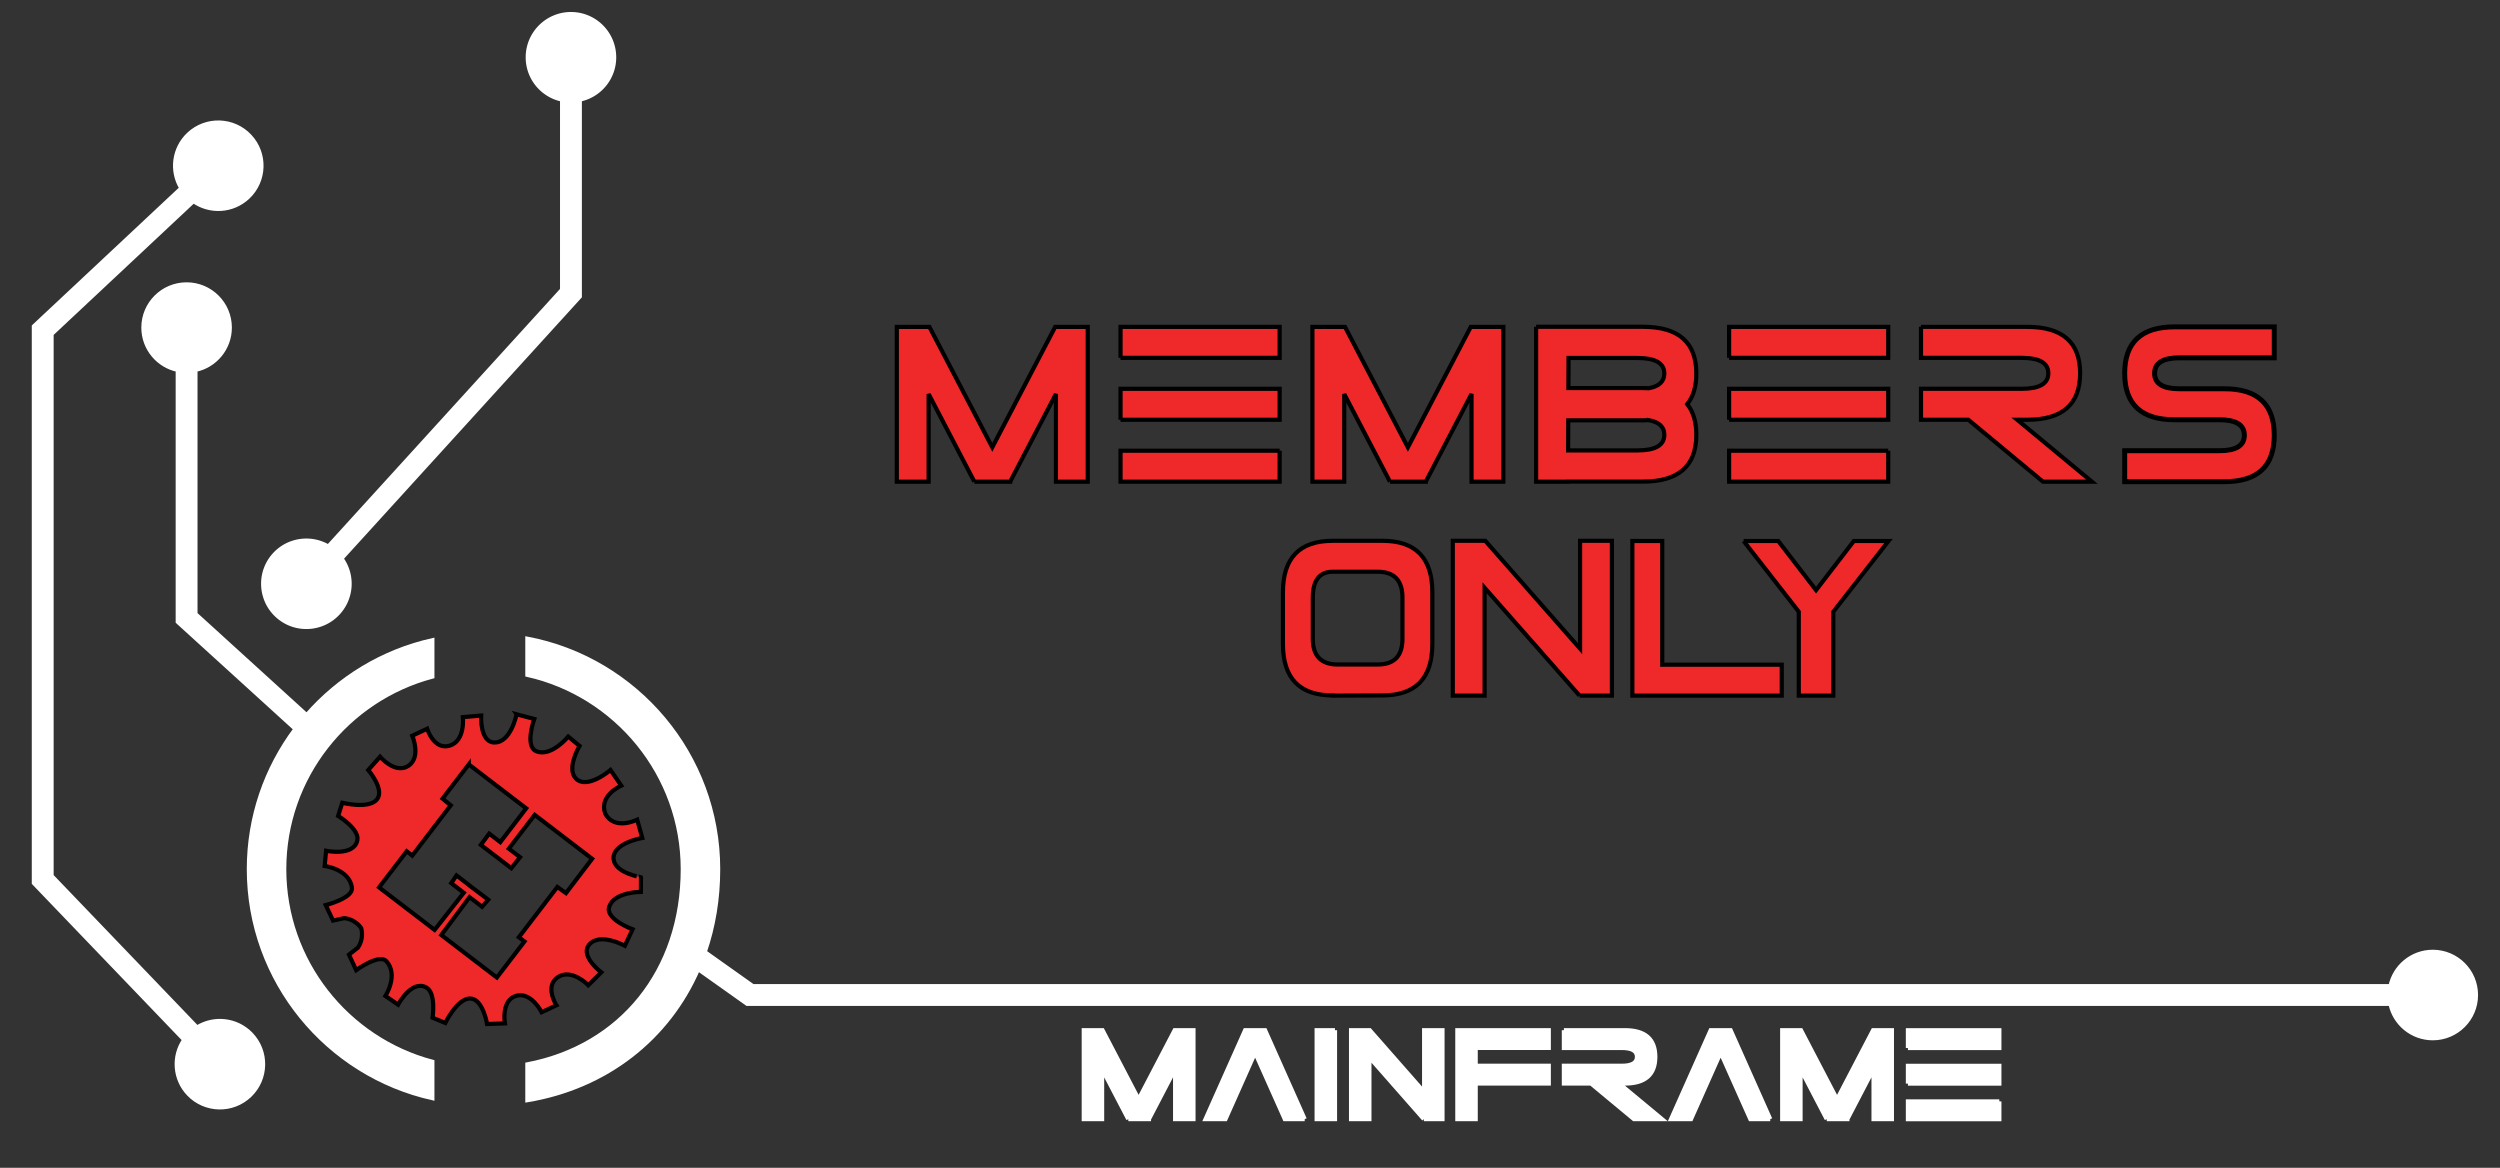 <?xml version="1.0" encoding="UTF-8" standalone="no"?>
<svg
   xmlns:dc="http://purl.org/dc/elements/1.1/"
   xmlns:cc="http://creativecommons.org/ns#"
   xmlns:rdf="http://www.w3.org/1999/02/22-rdf-syntax-ns#"
   xmlns:svg="http://www.w3.org/2000/svg"
   xmlns="http://www.w3.org/2000/svg"
   xmlns:sodipodi="http://sodipodi.sourceforge.net/DTD/sodipodi-0.dtd"
   xmlns:inkscape="http://www.inkscape.org/namespaces/inkscape"
   width="887.43"
   height="414.527"
   id="svg2"
   version="1.1"
   inkscape:version="0.91 r13725"
   sodipodi:docname="mainframe-member.dark.svg">
  <rect width="100%" height="100%" fill="#333333" stroke="none"/>
  <defs
     id="defs42" />
  <sodipodi:namedview
     pagecolor="#ffffff"
     bordercolor="#666666"
     borderopacity="1"
     objecttolerance="10"
     gridtolerance="10"
     guidetolerance="10"
     inkscape:pageopacity="0"
     inkscape:pageshadow="2"
     inkscape:window-width="1346"
     inkscape:window-height="780"
     id="namedview40"
     showgrid="false"
     inkscape:zoom="0.47170731"
     inkscape:cx="69.542295"
     inkscape:cy="158.64219"
     inkscape:window-x="0"
     inkscape:window-y="0"
     inkscape:window-maximized="0"
     inkscape:current-layer="svg2" />
  <desc
     id="desc4">C:\Documents and Settings\ktt\Desktop\Main.dxf - scale = 1.000000</desc>
  <path
     style="fill:#ef2929;stroke:#000000;stroke-width:1.485"
     inkscape:connector-curvature="0"
     id="path8"
     d="m 183.375,253.563 c 0,0 -2.03,10.228 -8,10 -5.094,-0.202 -4.594,-9.563 -4.594,-9.563 l -6.468,0.563 c 0,0 0.922,8.417 -4.687,10.125 -5.602,1.71 -8,-6 -8,-6 l -5.28,2.468 c 0,0 3.272,7.6 -1.376,10.688 -4.66,3.098 -10.064,-3.22 -10.064,-3.22 l -4.187,4.72 c 0,0 5.994,6.953 3.06,10.47 -2.936,3.503 -12.28,1.155 -12.28,1.155 l -1.47,4.655 c 0,0 7.687,4.68 6.814,8.688 C 125.586,304.087 115.75,302 115.75,302 l -0.5,5.406 c 0,0 8.753,1.112 9.687,7.688 0.54,3.72 -9.312,6.187 -9.312,6.187 l 2.594,5.5 4,-0.874 c 3.413,0.357 5.333,2.59 6,3.53 0.293,1.105 0.792,4.034 -1.126,6.908 l -3.22,2.53 2.563,5.5 c 0,0 8.2,-5.98 10.72,-3.187 4.444,4.93 -0.345,12.344 -0.345,12.344 l 4.5,3.095 c 0,0 4.7,-8.887 9.938,-6.156 3.65,1.895 2.312,10.78 2.312,10.78 l 4.5,1.875 c 0,0 4.212,-8.68 8.782,-8.688 4.578,0 6.062,9.063 6.062,9.063 l 6.313,-0.22 c 0,0 -1.39,-8.186 3.967,-9.78 5.354,-1.59 9.094,5.813 9.094,5.813 l 5.25,-2.47 c 0,0 -4.368,-6.797 0.532,-10 4.9,-3.21 10.782,2.876 10.782,2.876 l 4.593,-4.564 c 0,0 -7.514,-5.655 -4.406,-9.687 3.65,-4.736 12.782,0.25 12.782,0.25 l 2.75,-5.845 c 0,0 -9.785,-3.55 -8.312,-8 1.78,-5.34 11.25,-5.28 11.25,-5.28 l 0.03,-5.19 c 0.006,0 -9.222,-1.477 -9.718,-6.436 -0.55,-5.67 10.188,-7.533 10.188,-7.533 l -1.813,-6.468 c 0,0 -7.953,4 -11.28,-2.064 -2.554,-6.457 5.624,-10.03 5.624,-10.03 l -3.81,-5.532 c 0,0 -8.292,7.093 -12.283,3.03 -3.492,-3.55 1.282,-11.593 1.282,-11.593 l -4,-3.31 c 0,0 -6.024,7.307 -11.25,5.25 -4.363,-1.714 -0.814,-11.5 -0.814,-11.5 l -6.28,-1.657 z m -16.97,17.78 20.376,15.594 -9.186,12 -3.938,-3.03 -2.97,4 6.126,4.687 4.688,3.594 3.094,-3.907 -3.97,-3.03 9.188,-12 20.375,15.594 -9.28,12.187 -3.063,-2.186 -13.657,17.844 2,1.5 -9.813,12.81 -19.72,-15.094 10.032,-13.437 4.438,3.405 2.187,-2.5 -4.656,-3.53 -0.97,-0.72 -1.03,-0.78 0,-0.032 -4.594,-3.563 -1.875,2.75 4.438,3.406 -10.344,13.188 -19.718,-15.093 9.813,-12.813 1.97,1.532 13.654,-17.845 -2.906,-2.375 9.312,-12.156 z" />
  <path
     style="fill:none;stroke:#000000;stroke-width:1.485"
     inkscape:connector-curvature="0"
     id="path10"
     d="M 217.802,304.97" />
  <path
     style="stroke:#ffffff;stroke-width:1.485;fill:#ffffff"
     inkscape:connector-curvature="0"
     id="path12"
     d="m 65.406,369.097 c -4.022,5.866 -3.527,13.938 1.59,19.272 5.86,6.107 15.567,6.31 21.676,0.448 6.11,-5.862 6.31,-15.568 0.45,-21.678 -5.115,-5.335 -13.16,-6.16 -19.188,-2.387 L 18.3,310.93 18.3,118.56 68.675,71.377 c 5.815,4.09 13.893,3.692 19.288,-1.36 6.178,-5.785 6.496,-15.488 0.71,-21.666 -5.786,-6.18 -15.49,-6.496 -21.668,-0.71 -5.395,5.052 -6.32,13.088 -2.618,19.16 l -52.363,49.04 0,197.609 53.382,55.645" />
  <path
     style="fill:none;stroke:#000000;stroke-width:1.485"
     inkscape:connector-curvature="0"
     id="path14"
     d="M 89.122,367.14" />
  <path
     style="stroke:#ffffff;stroke-width:1.485;fill:#ffffff"
     inkscape:connector-curvature="0"
     id="path16"
     d="m 202.687,5 c -8.465,0 -15.343,6.88 -15.343,15.344 0,7.39 5.225,13.552 12.187,15 l 0,67.5 -83,91.187 c -6.122,-3.613 -14.15,-2.587 -19.124,2.876 -5.697,6.26 -5.228,15.955 1.032,21.656 6.26,5.696 15.957,5.232 21.656,-1.03 a 15.304,15.304 0 0 0 1.093,-19.282 l 84.625,-93 0,-69.907 c 6.963,-1.45 12.188,-7.61 12.188,-15 C 218,11.88 211.153,5 202.687,5 Z" />
  <path
     style="fill:none;stroke:#000000;stroke-width:1.485"
     inkscape:connector-curvature="0"
     id="path18"
     d="M 218.007,20.33" />
  <path
     style="stroke:#ffffff;stroke-width:1.485;fill:#ffffff"
     inkscape:connector-curvature="0"
     id="path20"
     d="m 848.56,356.345 c 1.45,6.96 7.618,12.194 15.01,12.194 8.462,0 15.328,-6.865 15.328,-15.33 0,-8.47 -6.864,-15.335 -15.33,-15.335 -7.392,0 -13.56,5.233 -15.008,12.195 l -581.316,0 -17.09,-12.126 c 3.096,-9.03 4.766,-18.902 4.766,-29.41 0,-40.603 -29.21,-74.493 -67.717,-81.81 l 0,12.814 c 31.538,7.115 55.17,35.34 55.17,68.997 0,36.236 -22.02,62.96 -55.17,69.296 l 0,12.704 c 27.996,-4.678 49.933,-21.94 60.605,-46.563 l 17.434,12.375 583.318,0" />
  <path
     style="fill:none;stroke:#000000;stroke-width:1.485"
     inkscape:connector-curvature="0"
     id="path22"
     d="M 863.57,337.875" />
  <path
     style="stroke:#ffffff;stroke-width:1.485;fill:#ffffff"
     inkscape:connector-curvature="0"
     id="path24"
     d="m 104.9,258.768 c -10.394,13.89 -16.557,31.12 -16.557,49.77 0,39.692 27.91,72.96 65.13,81.275 l 0,-12.9 c -30.236,-8.04 -52.585,-35.64 -52.585,-68.376 0,-32.733 22.35,-60.337 52.586,-68.374 l 0,-12.9 c -17.617,3.934 -33.143,13.467 -44.617,26.623 l -39.484,-35.926 0,-86.67 c 6.96,-1.45 12.192,-7.617 12.192,-15.006 0,-8.466 -6.865,-15.33 -15.33,-15.33 -8.465,0 -15.33,6.864 -15.33,15.33 0,7.39 5.23,13.557 12.192,15.005 l 0,89.442 41.802,38.036" />
  <path
     style="fill:none;stroke:#000000;stroke-width:1.485"
     inkscape:connector-curvature="0"
     id="path26"
     d="M 108.857,253.886" />
  <g
     style="stroke:#ffffff;stroke-width:4.362;fill:#ffffff"
     id="g28">
    <path
       inkscape:connector-curvature="0"
       id="path30"
       transform="matrix(0.345,0,0,0.336,287.217,111.64)"
       d="m 632.513,850.077 19.113,0 0,-93.994 -18.8,0 0,65.482 -56.02,-65.482 -19.176,0 0,93.994 18.798,0 0,-65.484 56.085,65.484 m -91.476,-93.994 -18.8,0 0,93.994 18.8,0 0,-93.994 m -31.15,93.994 -40.795,-93.994 -20.426,0 -40.796,93.994 20.49,0 30.52,-70.37 30.578,70.37 20.43,0 m -181.468,0 21.18,0 0,-0.062 27.007,-53.202 0,53.264 18.802,0 0,-93.995 -19.24,0 -37.158,73.128 -37.16,-73.128 -19.24,0 0,93.995 18.802,0 0,-53.202 27.007,53.202"
       style="fill:#ffffff;stroke:#ffffff" />
    <path
       inkscape:connector-curvature="0"
       id="path32"
       transform="matrix(0.345,0,0,0.336,419.874,72.332)"
       d="m 746.08,891.93 94,0 0,-18.8 -94,0 0,18.8 m 0,37.597 94,0 0,-18.8 -94,0 0,18.8 m 94,18.799 -94,0 0,18.803 94,0 0,-18.804"
       style="fill:#ffffff;stroke:#ffffff" />
    <path
       inkscape:connector-curvature="0"
       id="path34"
       transform="matrix(0.345,0,0,0.336,287.217,111.64)"
       d="m 1047.044,850.077 21.18,0 0,-0.067 27.008,-53.202 0,53.27 18.8,0 0,-94 -19.24,0 -37.158,73.13 -37.16,-73.13 -19.238,0 0,94 18.797,0 0,-53.208 27.01,53.205 m -58.17,0.002 -40.796,-94 -20.427,0 -40.796,94 20.492,0 30.518,-70.377 30.58,70.377 20.43,0 m -212.274,-94 0,18.813 59.532,0 c 10.444,0 15.687,3.11 15.687,9.375 0,6.27 -5.245,9.406 -15.688,9.406 l -59.531,0 0,18.813 27.97,0 44.093,37.594 28.906,0 -44.126,-37.594 5.844,0 c 20.885,0 31.312,-9.416 31.312,-28.218 0,-18.797 -10.426,-28.188 -31.312,-28.188 l -62.687,0 z m -90.814,18.799 75.195,0 0,-18.8 -93.994,0 0,94 18.8,0 0,-37.6 75.196,0 0,-18.8 -75.195,0 0,-18.8"
       style="fill:#ffffff;stroke:#ffffff" />
  </g>
  <g
     id="g4294-2"
     transform="matrix(0.612,0,0,0.612,290.228,-107.835)">
    <path
       sodipodi:nodetypes="cccccccccc"
       id="path4267-5-9"
       d="m 537.091,489.987 32.007,41.047 0,48.648 20.031,0 0,-48.648 32.006,-41.047 -20.095,0 -21.927,28.505 -21.927,-28.505 -20.095,0"
       style="fill:#ef2929;fill-opacity:1;stroke:#000000;stroke-width:2.425"
       inkscape:connector-curvature="0" />
    <path
       d="m 298.782,507.82 26.049,0 c 9.629,0 14.389,5.036 14.389,15.002 l 0,23.918 c 0,9.965 -4.761,14.895 -14.389,14.895 l -23.108,0 c -9.629,0 -14.495,-4.929 -14.495,-14.895 l 0,-23.918 c 0,-9.965 3.852,-15.003 11.554,-15.003 z m 0,-17.939 c -19.253,0 -28.885,9.969 -28.885,29.897 l 0,29.898 c 0,19.928 9.632,29.897 28.885,29.897 l 0,0.108 28.885,-0.109 c 19.253,-0.034 28.885,-10.005 28.885,-29.896 l 0,-29.899 c 0,-19.928 -9.632,-29.897 -28.885,-29.897 l -28.885,0 z"
       style="fill:#ef2929;stroke:#000000;stroke-width:2.424"
       id="path4167-3-1"
       inkscape:connector-curvature="0" />
    <path
       id="path4201-6-2"
       d="m 441.94,579.682 18.766,0 0,-89.801 -18.459,0 0,62.561 -55.003,-62.561 -18.828,0 0,89.801 18.457,0 0,-62.563 55.067,62.563"
       style="fill:#ef2929;fill-opacity:1;stroke:#000000;stroke-width:2.425"
       inkscape:connector-curvature="0" />
    <path
       sodipodi:nodetypes="ccccccc"
       id="path4177-7-7"
       d="m 472.572,489.986 0,89.696 86.654,-4.7e-4 0,-17.939 -69.323,0 0,-71.756 z"
       style="fill:#ef2929;stroke:#000000;stroke-width:2.424"
       inkscape:connector-curvature="0" />
  </g>
  <g
     id="g4285"
     transform="matrix(1.741,0,0,1.741,-368.729,-625.813)"
     style="fill:#ef2929;fill-opacity:1">
    <path
       id="path30-36"
       d="m 410.454,457.667 7.31,0 0,-0.021 9.321,-17.866 0,17.887 6.489,0 0,-31.565 -6.64,0 -12.824,24.558 -12.825,-24.558 -6.64,0 0,31.565 6.489,0 0,-17.866 9.321,17.866"
       style="fill:#ef2929;fill-opacity:1;stroke:#000000;stroke-width:0.853"
       inkscape:connector-curvature="0" />
    <path
       inkscape:connector-curvature="0"
       id="path32-7"
       d="m 440.256,432.414 32.441,0 0,-6.313 -32.441,0 0,6.313 m 0,12.626 32.441,0 0,-6.313 -32.441,0 0,6.313 m 32.441,6.313 -32.441,0 0,6.314 32.441,0 0,-6.315"
       style="fill:#ef2929;fill-opacity:1;stroke:#000000;stroke-width:0.853" />
    <path
       id="path30-3"
       d="m 495.19,457.667 7.31,0 0,-0.021 9.321,-17.866 0,17.887 6.489,0 0,-31.565 -6.64,0 -12.824,24.558 -12.825,-24.558 -6.64,0 0,31.565 6.489,0 0,-17.866 9.321,17.866"
       style="fill:#ef2929;fill-opacity:1;stroke:#000000;stroke-width:0.853"
       inkscape:connector-curvature="0" />
    <path
       inkscape:connector-curvature="0"
       id="path32-6"
       d="m 564.339,432.414 32.441,0 0,-6.313 -32.441,0 0,6.313 m 0,12.626 32.441,0 0,-6.313 -32.441,0 0,6.313 m 32.441,6.313 -32.441,0 0,6.314 32.441,0 0,-6.315"
       style="fill:#ef2929;fill-opacity:1;stroke:#000000;stroke-width:0.853" />
    <path
       id="path4265"
       d="m 603.463,426.1 0,6.318 20.546,0 c 3.604,0 5.414,1.044 5.414,3.148 0,2.106 -1.81,3.159 -5.414,3.159 l -20.545,0 0,6.318 9.653,0 15.217,12.625 9.976,0 -15.229,-12.625 2.017,0 c 7.208,0 10.806,-3.162 10.806,-9.476 0,-6.312 -3.598,-9.466 -10.806,-9.466 l -21.635,0 z"
       style="fill:#ef2929;fill-opacity:1;stroke:#000000;stroke-width:0.853"
       inkscape:connector-curvature="0" />
    <path
       id="path38-7"
       d="m 675.491,448.199 c 0,6.315 -3.389,9.468 -10.166,9.468 l -20.331,0 0,-6.315 19.315,0 c 3.389,0 5.083,-1.05 5.083,-3.154 0,-2.104 -1.694,-3.159 -5.083,-3.159 l -9.151,0 c -6.777,0 -10.166,-3.154 -10.166,-9.468 0,-6.312 3.388,-9.472 10.166,-9.472 l 20.332,0 0,6.312 -19.315,0 c -3.389,0 -5.083,1.055 -5.083,3.159 0,2.104 1.694,3.154 5.083,3.154 l 9.149,0 c 6.777,0 10.166,3.159 10.166,9.473"
       style="fill:#ef2929;fill-opacity:1;stroke:#000000;stroke-width:1.013"
       inkscape:connector-curvature="0" />
    <path
       inkscape:connector-curvature="0"
       id="path4265-5"
       d="m 524.992,426.085 0,0.018 0,6.344 0,6.133 0,0.217 0,6.143 0,0.219 0,6.133 0,6.359 0,0.018 6.488,0 0,-0.018 15.295,0 c 7.257,0 10.881,-3.184 10.881,-9.541 0,-2.624 -0.62,-4.704 -1.855,-6.244 1.236,-1.542 1.855,-3.623 1.855,-6.248 0,-6.356 -3.623,-9.531 -10.881,-9.531 l -21.783,0 z m 6.609,6.361 14.078,0 c 3.629,0 5.449,1.052 5.449,3.17 0,1.611 -1.053,2.607 -3.15,2.994 -0.39,-0.021 -0.79,-0.031 -1.203,-0.031 l -15.203,0 0.029,-6.133 z m 16.383,12.678 c 2.093,0.385 3.145,1.377 3.145,2.984 0,2.12 -1.822,3.182 -5.451,3.182 l -14.166,0 0.029,-6.133 15.234,0 c 0.416,0 0.817,-0.012 1.209,-0.033 z"
       style="fill:#ef2929;fill-opacity:1;stroke:#000000;stroke-width:0.853" />
  </g>
</svg>
